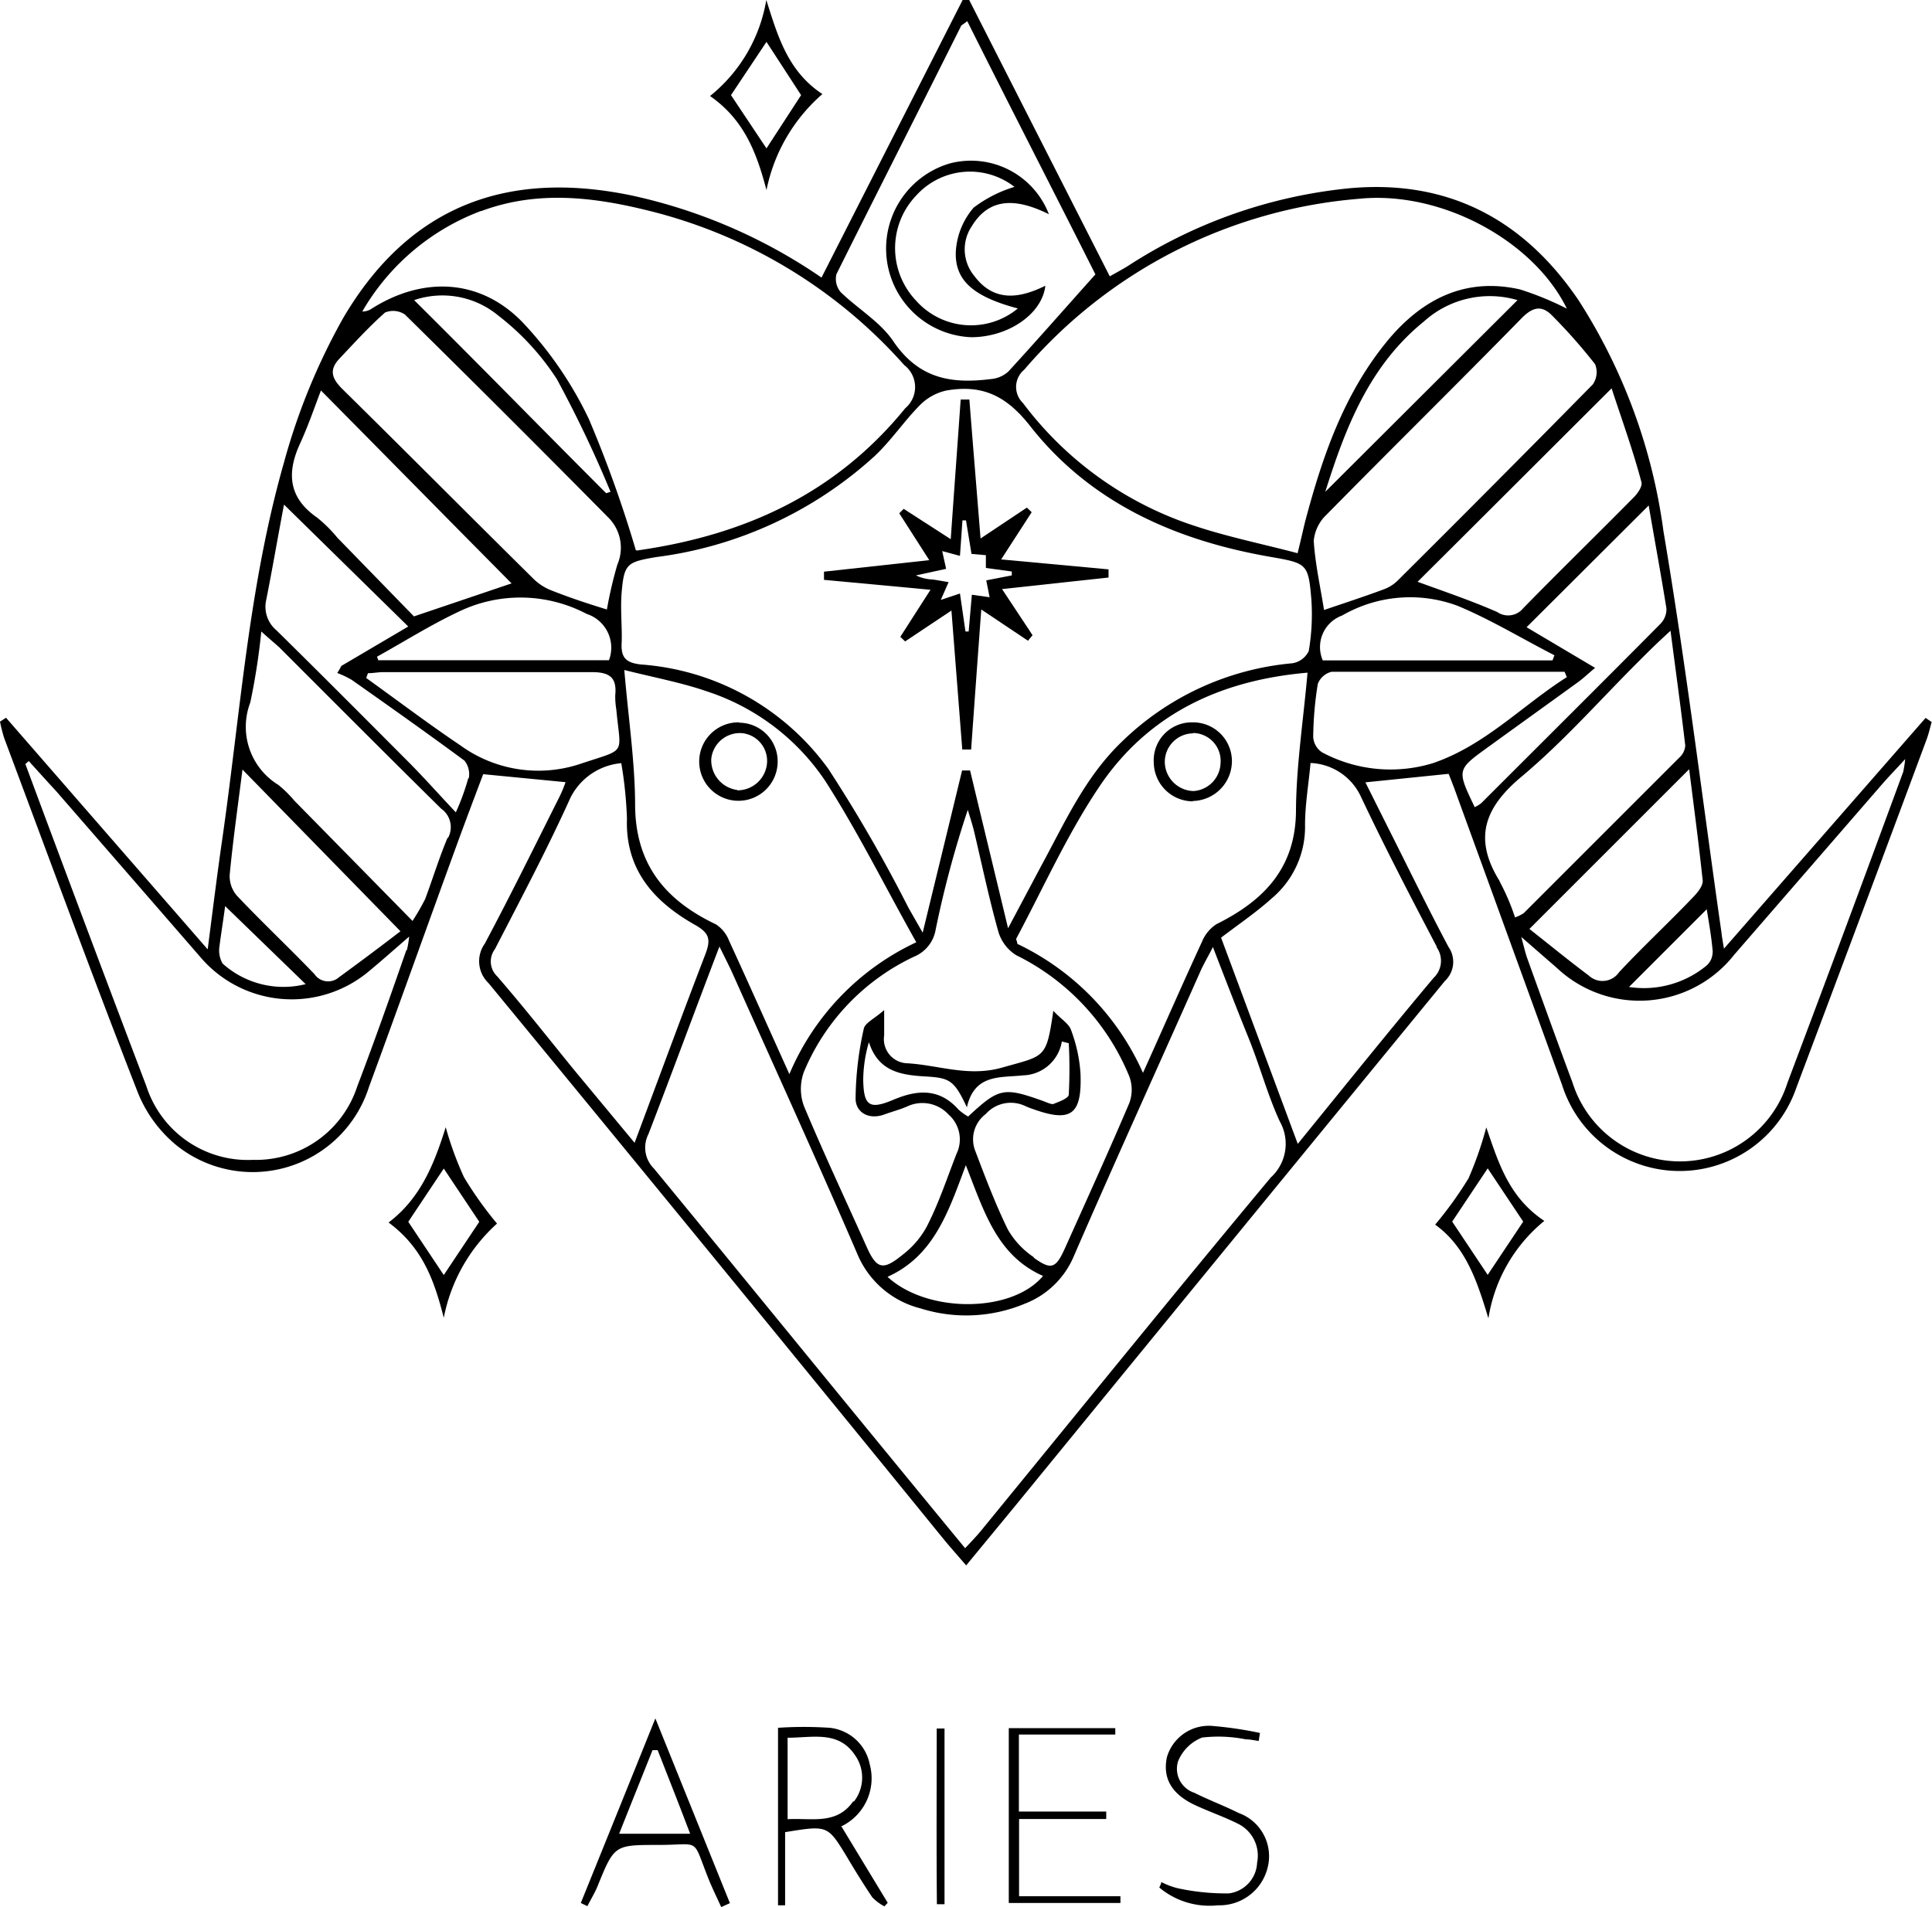 <svg xmlns="http://www.w3.org/2000/svg" viewBox="0 0 108.84 107.45"><title>Asset 545</title><g id="Layer_2" data-name="Layer 2"><g id="Layer_1-2" data-name="Layer 1"><path d="M57.41,106.84h5.71v.38H56.83V97.37h6l0,.36H57.4v4.34h4.92c0,.14,0,.28,0,.42H57.41Zm-10-3.92,2.6,4.29-.19.2a2.75,2.75,0,0,1-.68-.51c-.51-.76-1-1.55-1.46-2.33-1.06-1.73-1.06-1.73-3.45-1.34v4.12l-.4,0v-10a21.75,21.75,0,0,1,2.91,0A2.57,2.57,0,0,1,49,99.42,3,3,0,0,1,47.36,102.92Zm.7-1.42a2.19,2.19,0,0,0,.07-2.59c-.94-1.42-2.39-1-3.81-1v4.59C45.71,102.42,47.12,102.84,48.06,101.5ZM36.92,96.82l4.2,10.41-.49.22c-.23-.5-.47-1-.68-1.5-1-2.48-.4-2-2.86-2s-2.48,0-3.4,2.26c-.16.41-.4.79-.6,1.19l-.37-.18C34.08,103.86,35.44,100.5,36.92,96.82Zm.13,1.79h-.29c-.62,1.56-1.25,3.12-1.88,4.71h4C38.24,101.63,37.64,100.12,37.05,98.61Zm32.73,3.54c-.82-.41-1.68-.73-2.5-1.14a1.42,1.42,0,0,1-.91-1.78,2.41,2.41,0,0,1,1.35-1.33,7.9,7.9,0,0,1,2.46.1c.25,0,.49.06.73.09l.07-.45a21.81,21.81,0,0,0-2.62-.39A2.46,2.46,0,0,0,65.74,99c-.26,1.22.29,2.13,1.68,2.75.77.35,1.57.63,2.31,1a2,2,0,0,1,1.09,2.2,1.82,1.82,0,0,1-1.59,1.73,12.8,12.8,0,0,1-2.88-.29,4.21,4.21,0,0,1-.93-.35c0,.1-.07.21-.11.31a4.4,4.4,0,0,0,3.3,1,2.79,2.79,0,0,0,2.8-2.11A2.59,2.59,0,0,0,69.78,102.15Zm-17,5.14h.43v-9.9h-.44C52.77,100.69,52.75,104,52.78,107.29Z"/><path d="M25.11,63.51c-.65,2.07-1.41,4-3.22,5.37,1.95,1.44,2.59,3.33,3.11,5.37a9.61,9.61,0,0,1,3-5.31,20.87,20.87,0,0,1-1.86-2.61A18.8,18.8,0,0,1,25.11,63.51ZM25,71.84l-2-3,2-3,2,3Z"/><path d="M83.73,63.52a19.93,19.93,0,0,1-1,2.87A21.26,21.26,0,0,1,80.85,69c1.75,1.26,2.38,3.24,3,5.28A8.85,8.85,0,0,1,87,68.79C85,67.46,84.42,65.52,83.73,63.52Zm.08,8.31-2-3,2-3,2,3Z"/><path d="M43.18,10.71A9.7,9.7,0,0,1,46.33,5.3C44.36,4,43.81,2,43.17,0A8.81,8.81,0,0,1,40,5.41C41.94,6.76,42.63,8.63,43.18,10.71Zm0-8.35,1.95,3-1.95,3-2-3Z"/><path d="M56.4,31.52l1.72-2.66-.27-.26-2.61,1.74c-.22-2.74-.43-5.28-.63-7.83h-.49c-.18,2.57-.37,5.14-.56,7.87l-2.65-1.71-.25.25,1.69,2.64-5.93.65,0,.46,6,.56-1.7,2.65.27.26L53.6,34.4l.61,7.83h.5c.18-2.57.37-5.14.57-7.89l2.63,1.76.26-.31-1.72-2.6,6-.65,0-.46Zm-.84,1.18.19.95-1-.14-.18,2.07-.18,0-.31-2.14L53,33.8l.44-1c-.37-.06-.65-.12-.93-.15a2.4,2.4,0,0,1-.91-.23l1.7-.37-.22-1,1,.27.14-2,.2,0,.31,1.89.81.07V32L57,32.2l0,.22Z"/><path d="M108.48,40.45l-11.36,13c-.09-.53-.12-.71-.14-.9-1.08-7.55-2-15.11-3.27-22.63a31.84,31.84,0,0,0-4.78-13c-3.08-4.55-7.35-6.83-12.94-6.31A27.92,27.92,0,0,0,63.52,15c-.31.19-.63.36-1,.57L54.6,0h-.37L46.28,15.64A30.15,30.15,0,0,0,35.52,11C28.43,9.55,23,11.7,19.35,17.89A35.85,35.85,0,0,0,16,26.05c-2,7-2.46,14.18-3.49,21.31-.28,1.94-.52,3.88-.81,6.13L.34,40.44,0,40.66a9.32,9.32,0,0,0,.23.91c2.5,6.68,4.95,13.37,7.54,20a7.42,7.42,0,0,0,2.22,3,6.87,6.87,0,0,0,10.79-3.31c1.64-4.46,3.23-8.93,4.86-13.4.53-1.46,1.08-2.91,1.58-4.24l4.64.45a6.76,6.76,0,0,1-.33.8c-1.39,2.77-2.76,5.56-4.22,8.3a1.7,1.7,0,0,0,.21,2.22q12.9,15.67,25.72,31.43c.36.43.73.85,1.19,1.38,1.2-1.46,2.32-2.81,3.43-4.17Q69.62,69.64,81.4,55.27a1.47,1.47,0,0,0,.2-1.92c-1.17-2.2-2.26-4.45-3.38-6.67l-1.3-2.6,4.69-.48c.15.38.32.81.47,1.24Q85.05,53,88,61.13a6.95,6.95,0,0,0,13.2.15q3.69-9.8,7.33-19.6c.12-.32.2-.67.29-1Zm-12,13.21a1,1,0,0,1-.36.76,5.55,5.55,0,0,1-4.35,1.19l4.38-4.38C96.26,51.92,96.42,52.79,96.49,53.66Zm-.56-4c0,.27-.28.62-.5.85C94,52,92.57,53.32,91.21,54.78a1.13,1.13,0,0,1-1.7.19c-1.15-.86-2.27-1.78-3.35-2.63l9-9C95.43,45.5,95.71,47.59,95.93,49.69ZM92.47,27.16c.07.23-.2.63-.42.85-2.07,2.1-4.18,4.15-6.24,6.26a1.09,1.09,0,0,1-1.47.21c-1.49-.65-3-1.16-4.48-1.7,3.47-3.45,7.1-7.08,10.93-10.9C91.37,23.65,92,25.39,92.47,27.16Zm-4.9,9.76-.11.29H74.52a1.89,1.89,0,0,1,1.09-2.53,7.65,7.65,0,0,1,6.52-.54C84,34.92,85.77,36,87.57,36.92Zm2.29-16.4a1.2,1.2,0,0,1-.13,1.14q-5.48,5.57-11,11.06a2.18,2.18,0,0,1-.76.48c-1.07.4-2.15.75-3.38,1.17-.21-1.32-.5-2.61-.58-3.9A2.32,2.32,0,0,1,74.73,29c3.65-3.71,7.36-7.36,11-11.08.63-.64,1.14-.73,1.72-.13A31.15,31.15,0,0,1,89.86,20.52Zm-15.2,7.19c1.12-3.56,2.46-7.09,5.55-9.59a5.53,5.53,0,0,1,5.28-1.21Zm2-16.52c4.62-.42,9.76,2.41,11.61,6.2a17.39,17.39,0,0,0-2.63-1.08c-3.06-.7-5.48.52-7.41,2.81-2.5,3-3.72,6.56-4.7,10.25-.12.48-.23,1-.43,1.8-2-.53-4-.93-5.92-1.58a19.72,19.72,0,0,1-9.55-6.88,1.26,1.26,0,0,1,.07-1.88A27.82,27.82,0,0,1,76.69,11.19ZM58.76,71.89C57,74,52.22,74,50,71.94c2.6-1.17,3.42-3.63,4.41-6.29C55.44,68.27,56.17,70.75,58.76,71.89ZM54,62.52c-1.07-1.21-2.31-1.13-3.66-.56s-1.69.37-1.71-1.14a7.77,7.77,0,0,1,.32-2.1c.53,1.65,1.79,1.85,3.17,1.93s1.63.2,2.35,1.74c.43-1.9,1.89-1.66,3.16-1.8a2.28,2.28,0,0,0,2.19-1.91l.39.1a27.87,27.87,0,0,1,0,2.89c0,.21-.56.41-.89.54-.14,0-.36-.1-.54-.17-2.24-.8-2.5-.75-4.24.87A3.07,3.07,0,0,1,54,62.52Zm4.26,8.33a4.71,4.71,0,0,1-1.48-1.57c-.7-1.43-1.27-2.94-1.84-4.44a1.78,1.78,0,0,1,.59-2.07,1.89,1.89,0,0,1,2.21-.46,3.83,3.83,0,0,0,.43.17c2.16.78,2.79.35,2.7-2a8.52,8.52,0,0,0-.53-2.44c-.13-.38-.6-.64-1-1.09-.4,2.73-.46,2.51-2.88,3.2-1.89.54-3.56-.13-5.32-.24a1.36,1.36,0,0,1-1.33-1.57V56.91c-.55.49-1.09.73-1.15,1.06a18.57,18.57,0,0,0-.46,3.92c0,.78.73,1.23,1.63.9.43-.16.88-.27,1.3-.46a2,2,0,0,1,2.31.47A1.86,1.86,0,0,1,53.89,65c-.54,1.38-1,2.79-1.69,4.13a5,5,0,0,1-1.33,1.55c-1.14.94-1.49.83-2.07-.48-1.18-2.63-2.4-5.23-3.51-7.88a2.79,2.79,0,0,1,0-1.93,12.47,12.47,0,0,1,6.23-6.5,2,2,0,0,0,1.19-1.51,58.31,58.31,0,0,1,1.81-6.75c.12.39.25.79.35,1.19.45,1.9.85,3.82,1.38,5.7a2.35,2.35,0,0,0,1,1.3,13.15,13.15,0,0,1,6.37,6.83,2.15,2.15,0,0,1,0,1.5c-1.17,2.75-2.41,5.47-3.63,8.19C59.48,71.47,59.22,71.58,58.22,70.85ZM44.47,60.52c-1.22-2.7-2.29-5.11-3.39-7.5a1.93,1.93,0,0,0-.75-.94c-2.82-1.34-4.51-3.34-4.55-6.65,0-2.44-.37-4.87-.61-7.68,1.71.43,3.23.71,4.67,1.21A12.79,12.79,0,0,1,46.49,44c1.85,2.88,3.39,6,5.13,9.09A14.37,14.37,0,0,0,44.47,60.52Zm12.84-7.34c0-.14-.08-.24-.06-.29C58.79,50,60.13,47,61.92,44.34c2.68-4,6.67-6,11.74-6.44-.24,2.72-.63,5.22-.65,7.73,0,3.26-1.8,5.11-4.48,6.44a2.15,2.15,0,0,0-.82,1c-1.09,2.36-2.13,4.74-3.32,7.38A14.62,14.62,0,0,0,57.31,53.18Zm15.5-15.81a15.77,15.77,0,0,0-9.62,4.43c-2.08,2-3.21,4.56-4.54,7l-1.86,3.5c-.76-3.17-1.45-6-2.14-8.89l-.45,0c-.71,2.94-1.43,5.89-2.22,9.14l-.8-1.4a83.33,83.33,0,0,0-4.53-7.85,14.3,14.3,0,0,0-10.53-5.86c-.84-.09-1.14-.37-1.1-1.19s-.08-1.92,0-2.86c.14-1.63.3-1.72,1.93-2A22.48,22.48,0,0,0,49.27,25.7c.94-.88,1.68-2,2.59-2.91A3,3,0,0,1,53.33,22c2-.34,3.35.28,4.7,2,3.39,4.32,8.17,6.44,13.51,7.37,2.09.37,2.17.36,2.34,2.46a12.37,12.37,0,0,1-.15,2.85A1.24,1.24,0,0,1,72.81,37.37ZM47.12,15.45c2.32-4.66,4.68-9.3,7-13.94,0-.08.16-.14.37-.32,2.5,5,5,9.85,7.22,14.27-1.79,2-3.33,3.76-4.91,5.48a1.68,1.68,0,0,1-1,.42c-2.17.27-4,0-5.44-2.08-.73-1.12-2-1.85-3-2.82A1.15,1.15,0,0,1,47.12,15.45Zm-20-3.56c3.17-1.18,6.35-.79,9.5,0a28.31,28.31,0,0,1,14.32,8.68A1.56,1.56,0,0,1,51,23C47.09,27.8,42,30.13,36,31a.3.3,0,0,1-.18,0,68.67,68.67,0,0,0-2.65-7.4,21.21,21.21,0,0,0-3.73-5.44c-2.39-2.47-5.61-2.6-8.5-.77a.9.9,0,0,1-.53.16A13,13,0,0,1,27.09,11.89Zm7.3,15.81-.27.09C30.53,24.17,27,20.55,23.33,16.91a4.94,4.94,0,0,1,4.74.87,14.4,14.4,0,0,1,3.3,3.58A67,67,0,0,1,34.39,27.7ZM19.13,20.2c.83-.88,1.65-1.78,2.56-2.59a1.19,1.19,0,0,1,1.12.11q5.78,5.69,11.46,11.44a2.4,2.4,0,0,1,.51,2.65,23.27,23.27,0,0,0-.59,2.53C33.07,34,32,33.64,31,33.24a3,3,0,0,1-1-.68C26.4,29,22.87,25.45,19.3,21.93,18.69,21.33,18.52,20.84,19.13,20.2Zm15.18,17h-13l-.07-.2c1.53-.85,3-1.78,4.61-2.54a8,8,0,0,1,7.2.13A2,2,0,0,1,34.31,37.19ZM16.9,25c.46-1,.8-2,1.18-3,3.7,3.74,7.3,7.4,10.74,10.87l-5.5,1.86L19,30.29a7.61,7.61,0,0,0-1.14-1.13C16.29,28.07,16.12,26.7,16.9,25ZM13.66,43.36l8.9,9.11c-1,.77-2.24,1.7-3.46,2.59a.93.93,0,0,1-1.39-.18c-1.43-1.49-2.94-2.91-4.36-4.41a1.68,1.68,0,0,1-.41-1.19C13.13,47.3,13.41,45.34,13.66,43.36Zm-1,7.67,4.56,4.42a5.13,5.13,0,0,1-4.68-1.16,1.47,1.47,0,0,1-.18-.94C12.46,52.56,12.59,51.78,12.69,51Zm10.23,2.51C22,56.1,21.1,58.66,20.13,61.2a6,6,0,0,1-5.88,4.15,6,6,0,0,1-6-4.14Q4.81,52.15,1.43,43.05l.19-.17c.51.56,1,1.11,1.53,1.68q4.08,4.69,8.15,9.38a6.76,6.76,0,0,0,9.5.77c.71-.59,1.4-1.2,2.25-1.94A5.59,5.59,0,0,1,22.92,53.54Zm2.32-6.33c-.47,1.12-.83,2.3-1.26,3.45a13.63,13.63,0,0,1-.71,1.23l-6.65-6.77a6.88,6.88,0,0,0-.9-.89,3.84,3.84,0,0,1-1.59-4.65,37.21,37.21,0,0,0,.62-4c.44.4.72.63,1,.88,3,3,6.07,6.08,9.13,9.1A1.27,1.27,0,0,1,25.24,47.21Zm1.17-3.36a13.18,13.18,0,0,1-.7,1.92c-1-1.06-1.83-2-2.71-2.88-2.46-2.47-4.92-4.94-7.4-7.38A1.73,1.73,0,0,1,15,33.79c.35-1.76.65-3.53,1-5.36l7,6.87-3.77,2.22c-.07.14-.15.27-.23.4a5.16,5.16,0,0,1,.82.39c2.13,1.5,4.25,3,6.35,4.55A1.24,1.24,0,0,1,26.41,43.85ZM25.94,42c-1.8-1.21-3.54-2.53-5.31-3.8l.1-.27c.29,0,.58-.06.87-.06,3.92,0,7.83,0,11.74,0,1,0,1.42.3,1.32,1.3a4.38,4.38,0,0,0,.06.8c.24,2.62.63,2.18-2,3.06A7.47,7.47,0,0,1,25.94,42Zm6.35,18.22C30.86,58.46,29.46,56.68,28,55a1.15,1.15,0,0,1-.12-1.52c1.46-2.83,2.95-5.64,4.26-8.54A3.55,3.55,0,0,1,35,43a23.26,23.26,0,0,1,.32,3.12c-.1,2.92,1.56,4.71,3.85,6,.79.45.88.81.58,1.61-1.33,3.46-2.61,6.94-4,10.66Zm39.27,6.16c-5.45,6.54-10.8,13.15-16.19,19.74-.28.35-.59.68-1,1.11-2.2-2.67-4.33-5.27-6.46-7.87-3.69-4.51-7.35-9-11.07-13.52a1.66,1.66,0,0,1-.31-1.94c1.32-3.42,2.58-6.86,4-10.57.33.67.55,1.1.75,1.54,2.34,5.24,4.73,10.47,7,15.74a5.25,5.25,0,0,0,3.58,3.11,8.56,8.56,0,0,0,5.86-.26,4.91,4.91,0,0,0,2.79-2.72c2.32-5.34,4.73-10.64,7.11-16,.18-.41.41-.79.71-1.38.71,1.84,1.34,3.47,2,5.1s1.07,3.21,1.77,4.73A2.56,2.56,0,0,1,71.56,66.37Zm9.38-13a1.32,1.32,0,0,1-.18,1.72c-2.52,3-5,6.09-7.65,9.35L68.79,52.83c1-.76,2-1.44,2.85-2.21a5.25,5.25,0,0,0,1.88-4.14c0-1.14.2-2.28.31-3.49a3.27,3.27,0,0,1,2.81,1.84C78,47.71,79.46,50.52,80.94,53.34ZM80.72,43a8.17,8.17,0,0,1-6.24-.61,1.12,1.12,0,0,1-.5-.86,19.76,19.76,0,0,1,.26-3,1.11,1.11,0,0,1,.78-.68c4.37,0,8.74,0,13.12,0l.13.3C85.74,39.76,83.66,42,80.72,43Zm2.35,2.46c-1-2.09-1-2.09.74-3.35s3.41-2.46,5.11-3.69c.27-.2.51-.43.94-.79L86,35.34l6.88-6.86c.33,1.93.69,3.87,1,5.81a1.19,1.19,0,0,1-.36.88c-3.34,3.37-6.71,6.72-10.07,10.08A1.73,1.73,0,0,1,83.07,45.48Zm1.41,4.18c-1.49-2.4-.86-4.14,1.26-5.9,2.38-2,4.43-4.34,6.62-6.52.51-.51,1-1,1.75-1.68.3,2.33.59,4.39.83,6.47a1,1,0,0,1-.33.67l-8.77,8.77a2.32,2.32,0,0,1-.49.24A12.63,12.63,0,0,0,84.48,49.66Zm22.73-6.13Q104,52.25,100.7,61a6.35,6.35,0,0,1-12.11,0c-.87-2.33-1.71-4.67-2.55-7-.11-.31-.18-.63-.34-1.21l2,1.74a6.79,6.79,0,0,0,10-.74l8.36-9.64c.35-.4.72-.78,1.27-1.38A6.71,6.71,0,0,1,107.21,43.53Zm-40,1.62a2.25,2.25,0,0,0,2.19-2.31,2.19,2.19,0,0,0-2.24-2.12A2.14,2.14,0,0,0,65,43,2.21,2.21,0,0,0,67.18,45.15Zm0-3.83A1.57,1.57,0,0,1,68.76,43a1.63,1.63,0,0,1-1.52,1.57,1.66,1.66,0,0,1-1.62-1.6A1.61,1.61,0,0,1,67.21,41.32Zm-25.56-.6a2.21,2.21,0,1,0,2.16,2.22A2.18,2.18,0,0,0,41.65,40.72Zm-.12,3.81a1.69,1.69,0,0,1-1.46-1.76,1.62,1.62,0,0,1,1.75-1.44,1.57,1.57,0,0,1,1.38,1.78A1.67,1.67,0,0,1,41.53,44.53Z"/><path d="M54.71,19c2.08,0,4-1.3,4.18-2.9-1.48.73-2.9.92-4-.55a2.34,2.34,0,0,1-.14-2.81c1-1.64,2.53-1.57,4.34-.67A4.7,4.7,0,0,0,53.5,9.21,5,5,0,0,0,54.71,19Zm-3.08-8a4.08,4.08,0,0,1,5.52-.47,7.23,7.23,0,0,0-2.3,1.17,4.16,4.16,0,0,0-1,2.42c-.1,1.68,1,2.6,3.49,3.26a4.14,4.14,0,0,1-5.75-.46A4.29,4.29,0,0,1,51.63,11Z"/></g></g></svg>